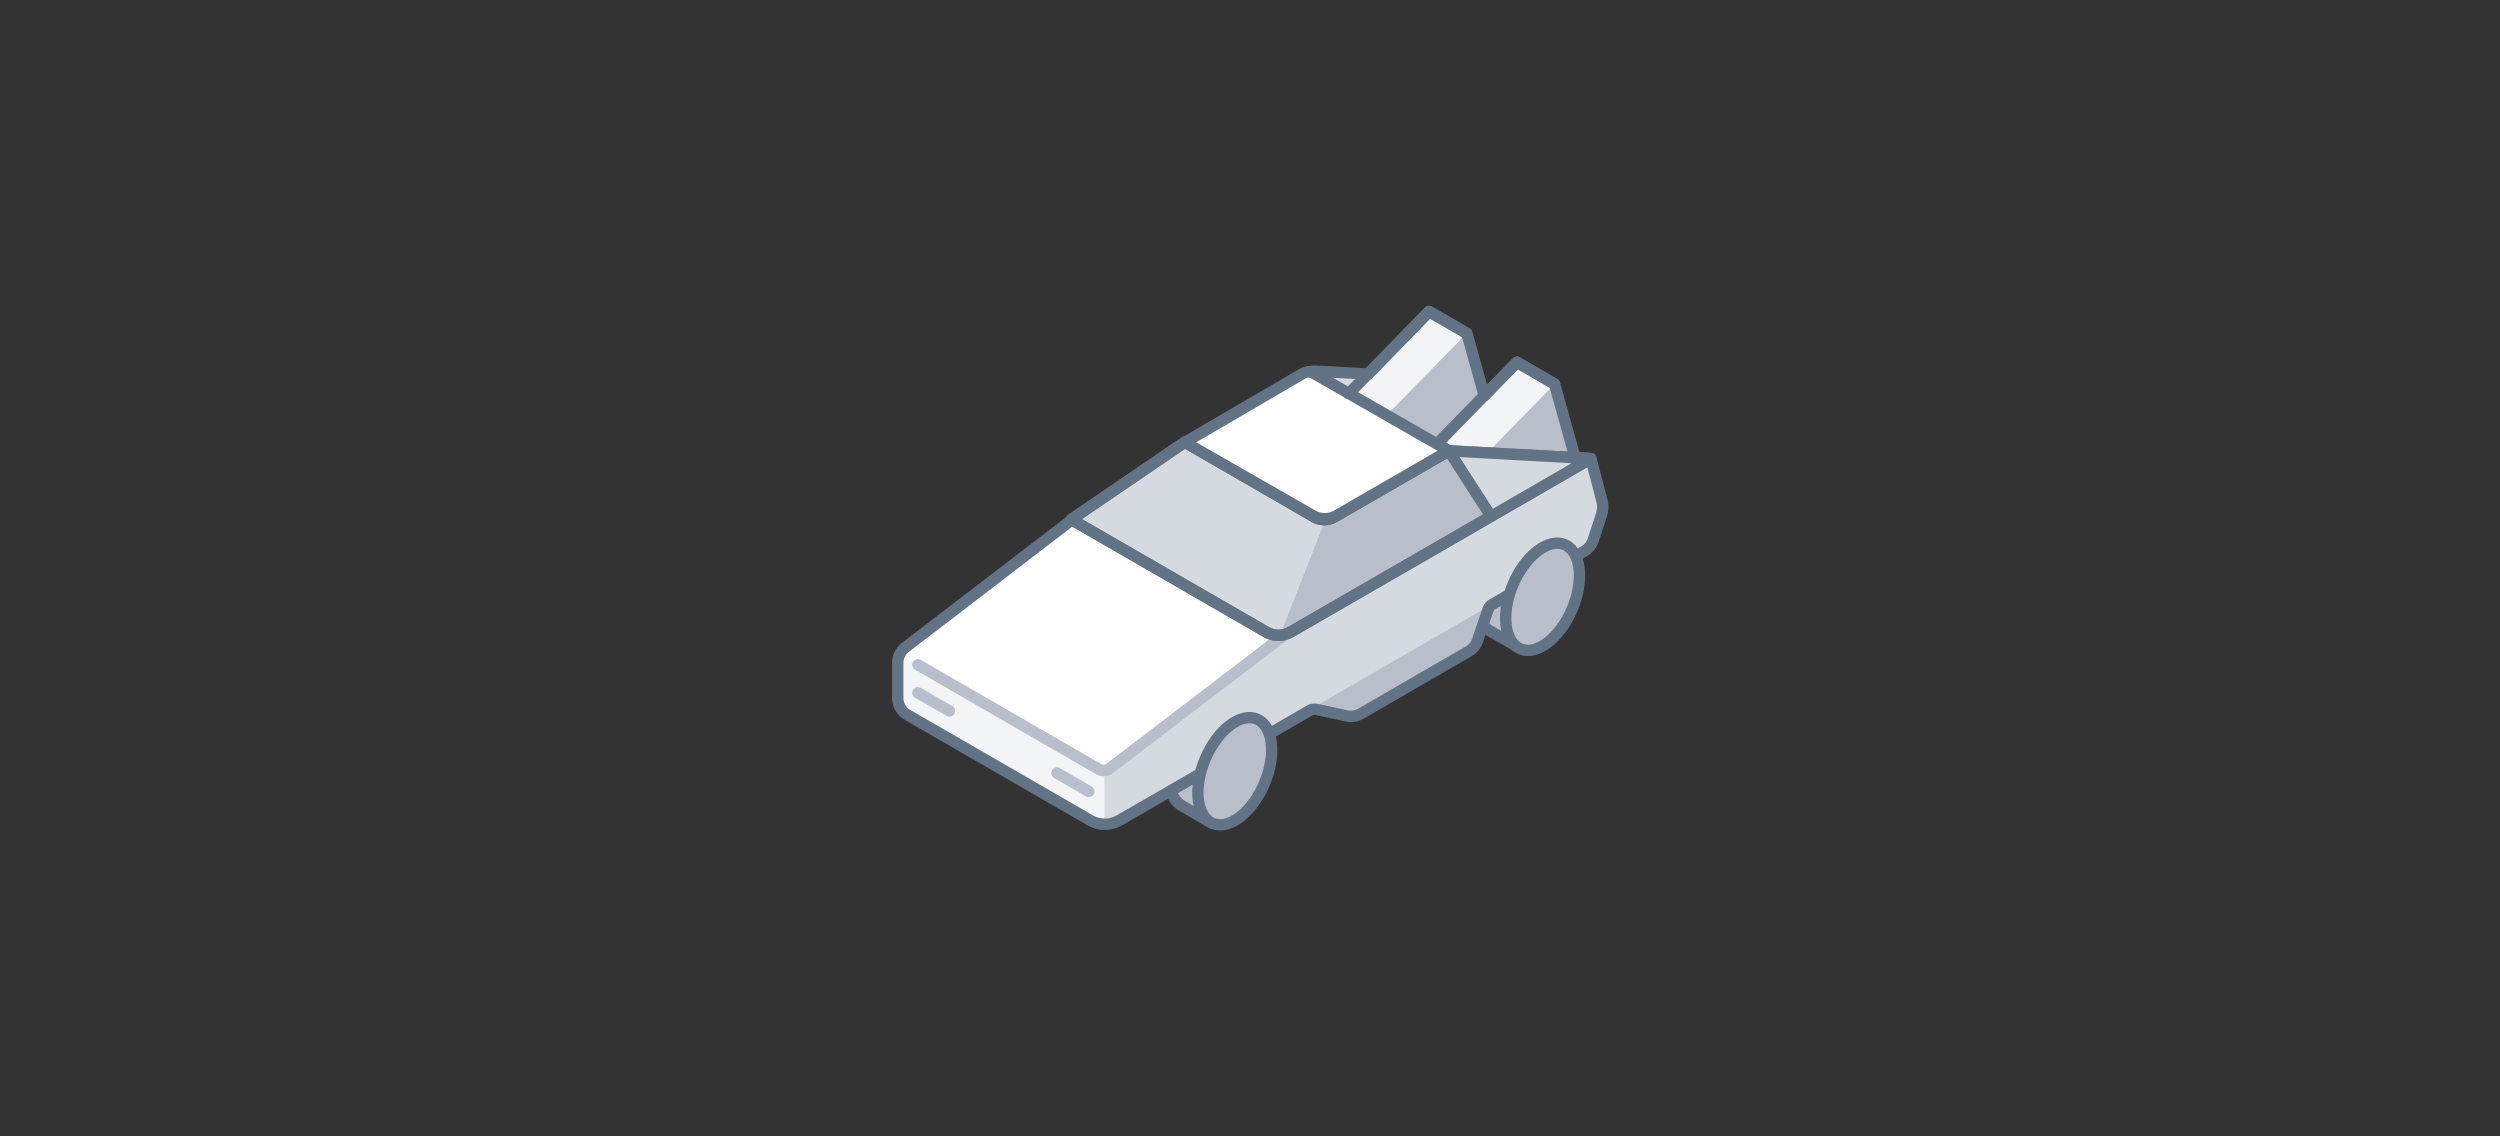 <svg xmlns="http://www.w3.org/2000/svg" viewBox="0 0 440 200"><rect x="0" y="0" width="440" height="200" fill="#333333" stroke="none"/><defs><style>.cls-1,.cls-6{fill:#b8bfca;}.cls-1,.cls-7,.cls-8,.cls-9{stroke:#627386;}.cls-1,.cls-5,.cls-7,.cls-8,.cls-9{stroke-linecap:round;stroke-linejoin:round;stroke-width:2px;}.cls-2,.cls-8{fill:#d5dae0;}.cls-3{fill:#f2f4f6;}.cls-4,.cls-9{fill:#fff;}.cls-10,.cls-5,.cls-7{fill:none;}.cls-5{stroke:#b8bfca;}</style></defs><title>delorean(1x1)</title><g id="Layer_2" data-name="Layer 2"><g id="Illustrations"><path class="cls-1" d="M217.44,135.51l4.14-8.78-5.11-2.94h0a4.17,4.17,0,0,0-4.25.34c-3.58,2.07-6.49,7.63-6.49,12.41,0,2.62.87,4.45,2.25,5.24h0l5.11,3,4.35-9.21Z"/><path class="cls-1" d="M271.6,104.82,275.75,96l-5.11-3h0a4.17,4.17,0,0,0-4.25.33c-3.58,2.08-6.49,7.63-6.49,12.41,0,2.62.87,4.46,2.25,5.25h0l5.11,2.94,4.35-9.2Z"/><path class="cls-2" d="M280,80.71l-2.78-.14-3.61-13L267,63.75l-5.77,5.91-3.06-11-6.63-3.83-10.7,11-9.16-.5a4.24,4.24,0,0,0-2.39.57l-20.7,12h0l-20,13.63-29.23,22.41a3.48,3.48,0,0,0-1.36,2.74v6.14a3.46,3.46,0,0,0,1.73,3l32.14,18.55a5.14,5.14,0,0,0,5.17,0l33.46-19.32a1.79,1.79,0,0,1,1.24-.19L237,126a3.43,3.43,0,0,0,2.49-.37l19-11a3.47,3.47,0,0,0,1.54-1.87l1.86-5.46a1.67,1.67,0,0,1,.77-.94L278.84,97a3.47,3.47,0,0,0,1.55-1.92l1.47-4.52a4.33,4.33,0,0,0,.07-2.42Z"/><path class="cls-3" d="M157.93,116.58v6.14a3.47,3.47,0,0,0,1.72,3l6.26,3.61,25.88,14.94a5.18,5.18,0,0,0,2.59.69V132.31l-36.1-17.23A3.34,3.34,0,0,0,157.93,116.58Z"/><path class="cls-4" d="M225,112.48l-36.45-21-29.24,22.41a3.52,3.52,0,0,0-1,1.24l35.1,20.27a1.71,1.71,0,0,0,1.91-.13Z"/><path class="cls-5" d="M161.55,117l31.83,18.38a1.71,1.71,0,0,0,1.91-.13L226,111.81"/><line class="cls-5" x1="186.03" y1="136.06" x2="191.63" y2="139.29"/><line class="cls-5" x1="161.55" y1="121.93" x2="167.1" y2="125.13"/><polygon class="cls-2" points="230.35 65.21 254.98 79.34 277.21 80.57 252.58 66.44 230.35 65.21"/><path class="cls-6" d="M238.88,125.92l20.17-11.64a1.7,1.7,0,0,0,.77-.94l2.28-6.69L231,124.6l6.63,1.51A1.69,1.69,0,0,0,238.88,125.92Z"/><polygon class="cls-6" points="261.75 79.71 273.59 67.58 277.21 80.57 261.75 79.71"/><polygon class="cls-6" points="252.9 78.15 244.05 73.07 258.13 58.65 261.19 69.66 252.9 78.15"/><polygon class="cls-3" points="258.13 58.65 251.49 54.82 237.4 69.25 244.05 73.07 258.13 58.65"/><polygon class="cls-3" points="273.59 67.58 266.96 63.75 252.9 78.15 254.98 79.34 261.75 79.71 273.59 67.58"/><polyline class="cls-7" points="273.59 67.58 266.96 63.75 252.9 78.15 254.98 79.34"/><polygon class="cls-8" points="254.98 79.34 262.39 90.88 279.99 80.71 254.98 79.34"/><path class="cls-2" d="M255,79.34,234.79,91a3.48,3.48,0,0,1-3.45,0L208.55,77.8l-20,13.63,34.3,19.8a4.31,4.31,0,0,0,4.31,0l35.26-20.35h0L280,80.71Z"/><path class="cls-7" d="M280,80.71l-2.78-.14-3.62-13L267,63.75l-5.77,5.91-3.06-11-6.64-3.83-10.7,11-9.16-.5a4.28,4.28,0,0,0-2.39.57l-20.69,12h0l-20,13.63-29.24,22.41a3.47,3.47,0,0,0-1.35,2.74v6.14a3.47,3.47,0,0,0,1.72,3l32.14,18.55a5.14,5.14,0,0,0,5.17,0l33.47-19.32a1.78,1.78,0,0,1,1.24-.19L237,126a3.45,3.45,0,0,0,2.49-.37l19-11a3.42,3.42,0,0,0,1.54-1.87l1.86-5.46a1.75,1.75,0,0,1,.77-.94L278.84,97a3.49,3.49,0,0,0,1.56-1.92l1.47-4.52a4.33,4.33,0,0,0,.07-2.42Z"/><ellipse class="cls-1" cx="217.33" cy="135.74" rx="9.97" ry="5.64" transform="translate(7.33 282.57) rotate(-66.95)"/><ellipse class="cls-1" cx="271.5" cy="105.04" rx="9.97" ry="5.64" transform="translate(68.54 313.73) rotate(-66.95)"/><path class="cls-6" d="M262.39,90.88,255,79.34h0L235.29,90.71a4.3,4.3,0,0,1-2,.56L225,112.48Z"/><path class="cls-2" d="M231,90.71,208.55,77.8l-20,13.63,36.45,21,8.36-21.21A4.26,4.26,0,0,1,231,90.71Z"/><path class="cls-7" d="M255,79.34,234.79,91a3.48,3.48,0,0,1-3.45,0L208.55,77.8l-20,13.63,34.3,19.8a4.31,4.31,0,0,0,4.31,0l35.26-20.35Z"/><path class="cls-7" d="M255,79.34,234.79,91a3.48,3.48,0,0,1-3.45,0L208.55,77.8l-20,13.63,34.3,19.8a4.31,4.31,0,0,0,4.31,0l35.26-20.35h0L280,80.71Z"/><path class="cls-9" d="M231.24,65.72a1.85,1.85,0,0,0-1.62-.13,5,5,0,0,0-.52.26l-20.55,12L231,90.71a4.31,4.31,0,0,0,4.31,0L255,79.34Z"/><polyline class="cls-7" points="258.13 58.65 251.49 54.82 237.4 69.25"/><rect class="cls-10" width="440" height="200"/></g></g></svg>